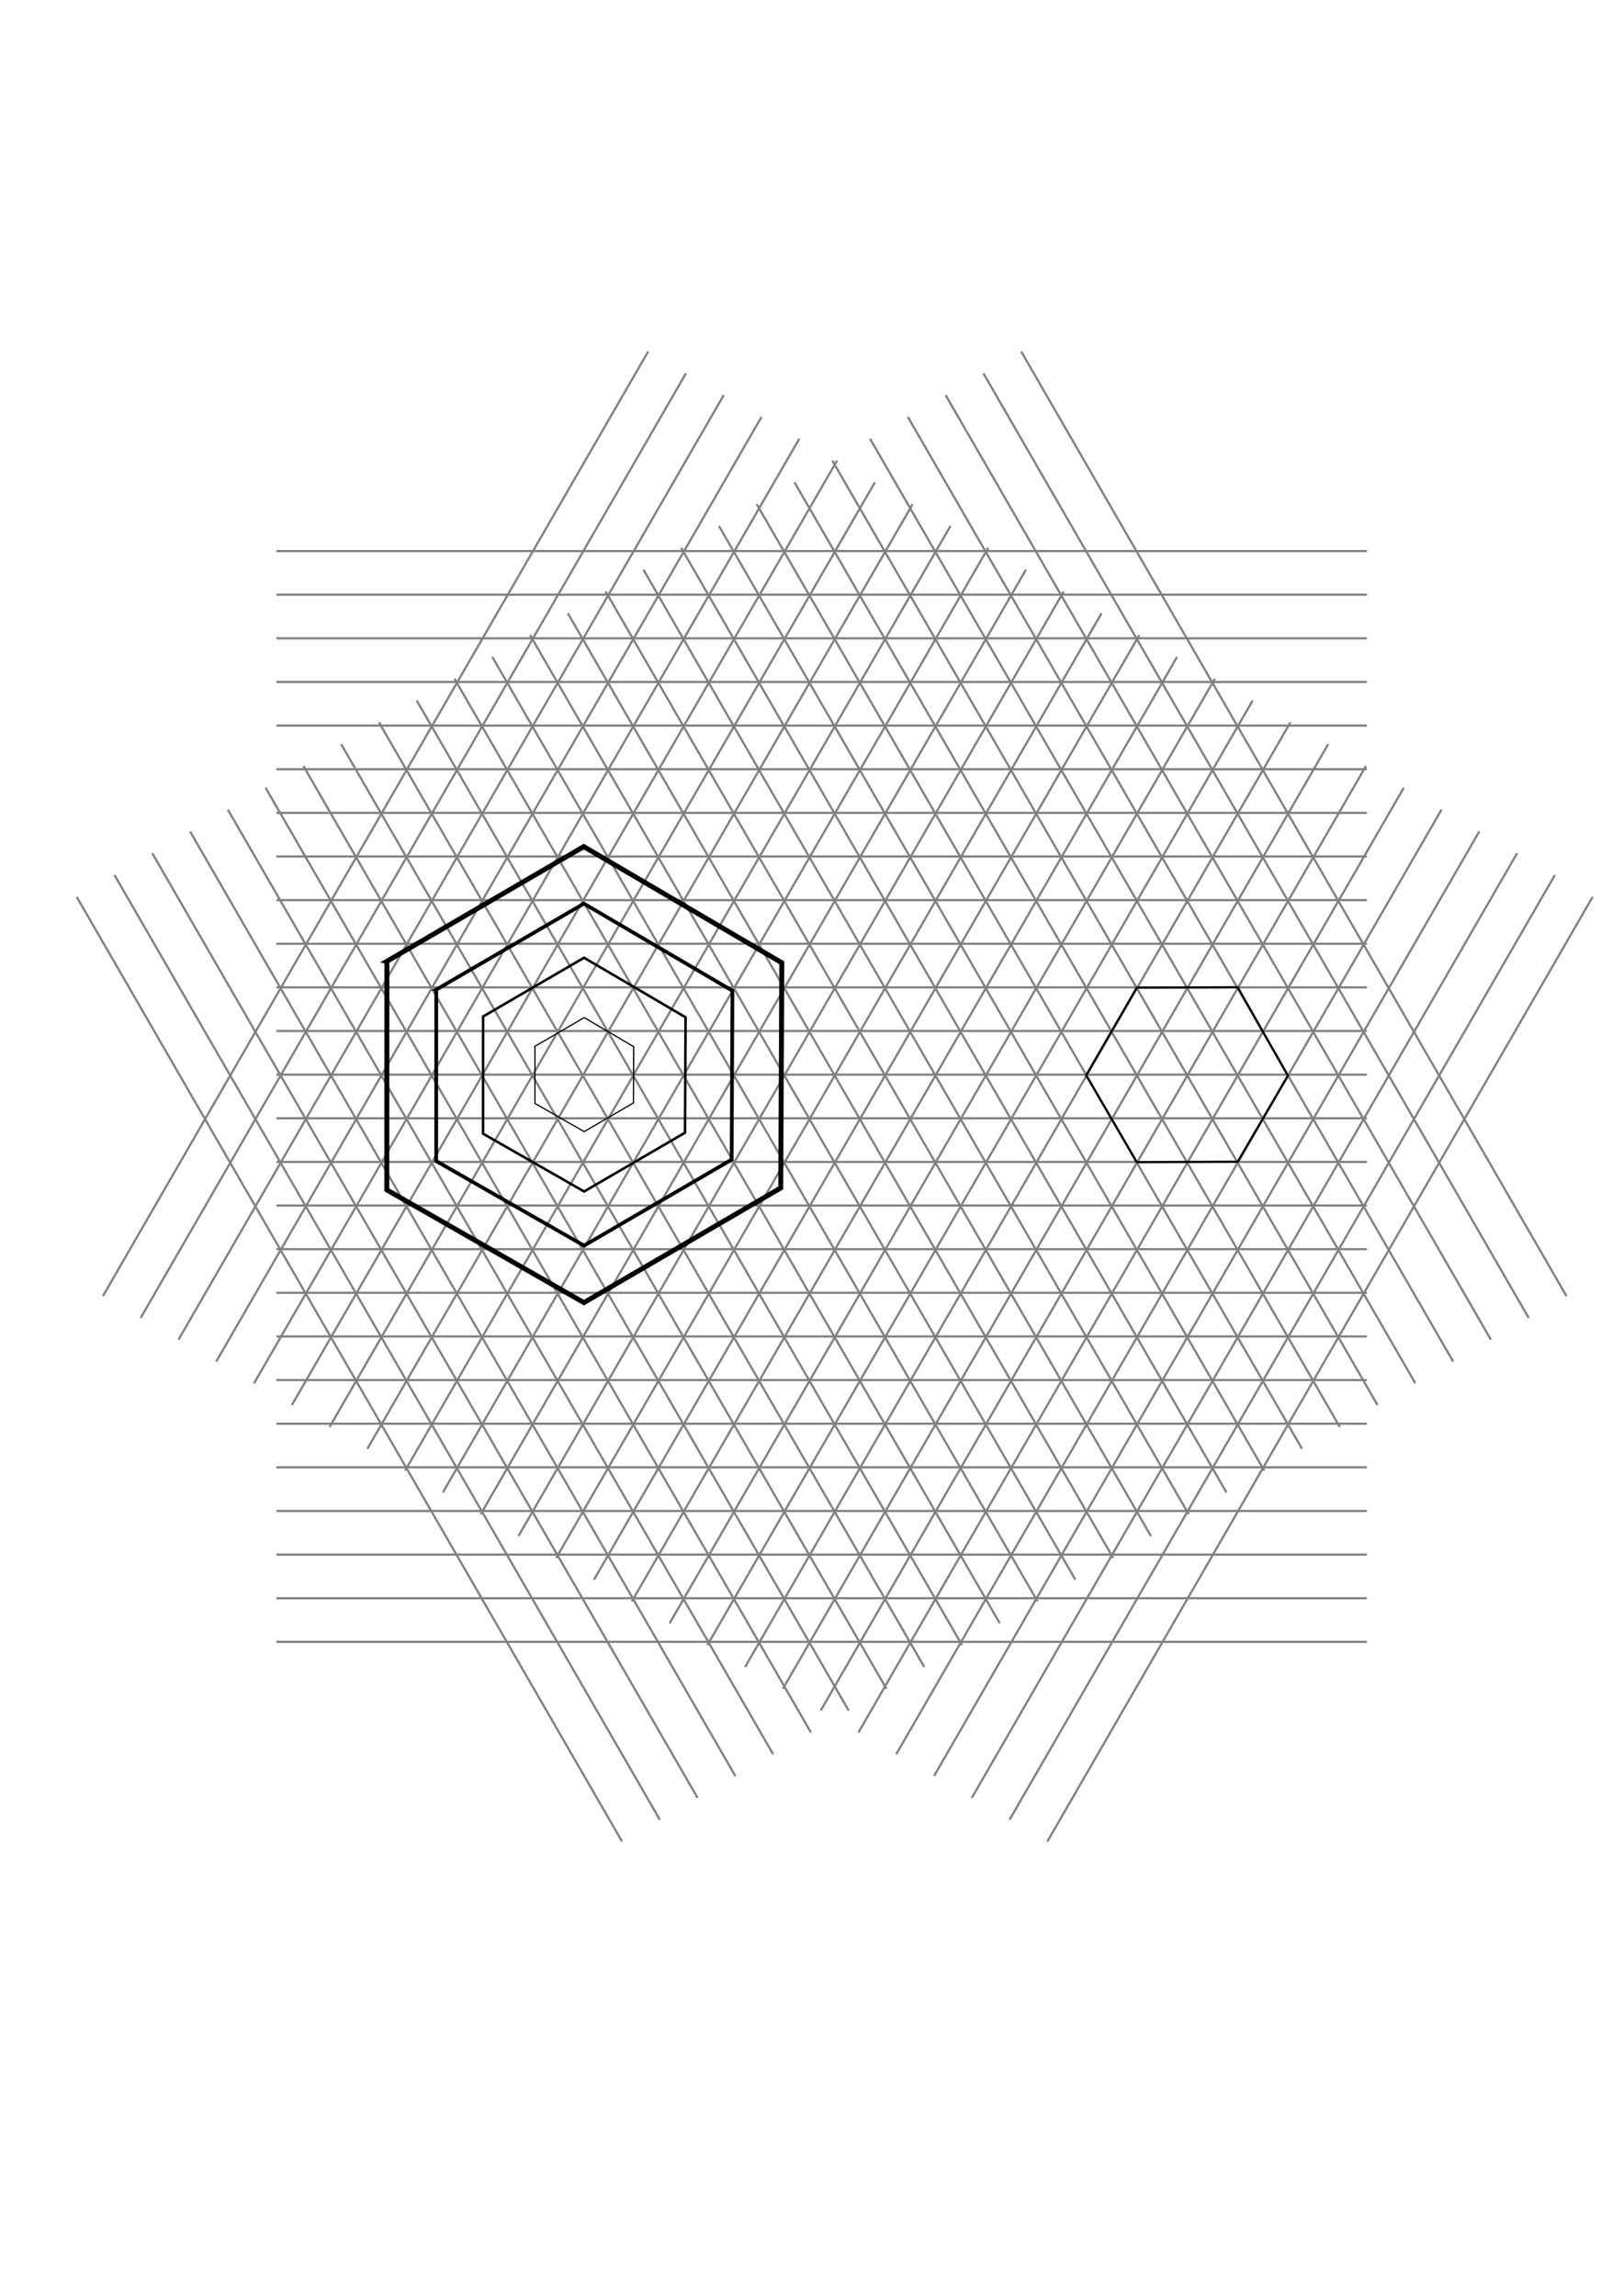 <?xml version="1.0" encoding="UTF-8" standalone="no"?>
<!-- Created with Inkscape (http://www.inkscape.org/) -->

<svg
   xmlns:dc="http://purl.org/dc/elements/1.1/"
   xmlns:cc="http://creativecommons.org/ns#"
   xmlns:rdf="http://www.w3.org/1999/02/22-rdf-syntax-ns#"
   xmlns:svg="http://www.w3.org/2000/svg"
   xmlns="http://www.w3.org/2000/svg"
   xmlns:sodipodi="http://sodipodi.sourceforge.net/DTD/sodipodi-0.dtd"
   xmlns:inkscape="http://www.inkscape.org/namespaces/inkscape"
   width="744.094"
   height="1052.362"
   id="svg12048"
   version="1.1"
   inkscape:version="0.47 r22583"
   sodipodi:docname="deltille_periodicity.svg">
  <defs
     id="defs12050">
    <inkscape:perspective
       sodipodi:type="inkscape:persp3d"
       inkscape:vp_x="0 : 526.18109 : 1"
       inkscape:vp_y="0 : 1000 : 0"
       inkscape:vp_z="744.09448 : 526.18109 : 1"
       inkscape:persp3d-origin="372.04724 : 350.78739 : 1"
       id="perspective12056" />
    <inkscape:perspective
       id="perspective12159"
       inkscape:persp3d-origin="0.5 : 0.33333333 : 1"
       inkscape:vp_z="1 : 0.5 : 1"
       inkscape:vp_y="0 : 1000 : 0"
       inkscape:vp_x="0 : 0.5 : 1"
       sodipodi:type="inkscape:persp3d" />
    <inkscape:perspective
       id="perspective12841"
       inkscape:persp3d-origin="0.5 : 0.33333333 : 1"
       inkscape:vp_z="1 : 0.5 : 1"
       inkscape:vp_y="0 : 1000 : 0"
       inkscape:vp_x="0 : 0.5 : 1"
       sodipodi:type="inkscape:persp3d" />
  </defs>
  <sodipodi:namedview
     id="base"
     pagecolor="#ffffff"
     bordercolor="#666666"
     borderopacity="1.0"
     inkscape:pageopacity="0.0"
     inkscape:pageshadow="2"
     inkscape:zoom="1.979899"
     inkscape:cx="288.97753"
     inkscape:cy="578.87601"
     inkscape:document-units="px"
     inkscape:current-layer="layer1"
     showgrid="true"
     inkscape:window-width="1440"
     inkscape:window-height="852"
     inkscape:window-x="0"
     inkscape:window-y="0"
     inkscape:window-maximized="0"
     gridtolerance="10"
     objecttolerance="20" />
  <g
     inkscape:label="Layer 1"
     inkscape:groupmode="layer"
     id="layer1">
    <g
       transform="translate(126.699,-299.759)"
       id="g3068"
       style="stroke:#808080;stroke-opacity:1">
      <path
         sodipodi:nodetypes="cc"
         id="path2818"
         d="m 0,552.362 500,0"
         style="fill:none;stroke:#808080;stroke-width:1px;stroke-linecap:butt;stroke-linejoin:miter;stroke-opacity:1" />
      <path
         style="fill:none;stroke:#808080;stroke-width:1px;stroke-linecap:butt;stroke-linejoin:miter;stroke-opacity:1"
         d="m 0,572.362 500,0"
         id="path2870"
         sodipodi:nodetypes="cc" />
      <path
         style="fill:none;stroke:#808080;stroke-width:1px;stroke-linecap:butt;stroke-linejoin:miter;stroke-opacity:1"
         d="m 0,592.362 500,0"
         id="path2872"
         sodipodi:nodetypes="cc" />
      <path
         sodipodi:nodetypes="cc"
         id="path2874"
         d="m 0,612.362 500,0"
         style="fill:none;stroke:#808080;stroke-width:1px;stroke-linecap:butt;stroke-linejoin:miter;stroke-opacity:1" />
      <path
         style="fill:none;stroke:#808080;stroke-width:1px;stroke-linecap:butt;stroke-linejoin:miter;stroke-opacity:1"
         d="m 0,632.362 500,0"
         id="path2876"
         sodipodi:nodetypes="cc" />
      <path
         sodipodi:nodetypes="cc"
         id="path2878"
         d="m 0,652.362 500,0"
         style="fill:none;stroke:#808080;stroke-width:1px;stroke-linecap:butt;stroke-linejoin:miter;stroke-opacity:1" />
      <path
         sodipodi:nodetypes="cc"
         id="path2880"
         d="m 0,672.362 500,0"
         style="fill:none;stroke:#808080;stroke-width:1px;stroke-linecap:butt;stroke-linejoin:miter;stroke-opacity:1" />
      <path
         style="fill:none;stroke:#808080;stroke-width:1px;stroke-linecap:butt;stroke-linejoin:miter;stroke-opacity:1"
         d="m 0,692.362 500,0"
         id="path2882"
         sodipodi:nodetypes="cc" />
      <path
         style="fill:none;stroke:#808080;stroke-width:1px;stroke-linecap:butt;stroke-linejoin:miter;stroke-opacity:1"
         d="m 0,712.362 500,0"
         id="path2884"
         sodipodi:nodetypes="cc" />
      <path
         sodipodi:nodetypes="cc"
         id="path2886"
         d="m 0,732.362 500,0"
         style="fill:none;stroke:#808080;stroke-width:1px;stroke-linecap:butt;stroke-linejoin:miter;stroke-opacity:1" />
      <path
         sodipodi:nodetypes="cc"
         id="path2888"
         d="m 0,752.362 500,0"
         style="fill:none;stroke:#808080;stroke-width:1px;stroke-linecap:butt;stroke-linejoin:miter;stroke-opacity:1" />
      <path
         style="fill:none;stroke:#808080;stroke-width:1px;stroke-linecap:butt;stroke-linejoin:miter;stroke-opacity:1"
         d="m 0,772.362 500,0"
         id="path2890"
         sodipodi:nodetypes="cc" />
      <path
         sodipodi:nodetypes="cc"
         id="path2892"
         d="m 0,792.362 500,0"
         style="fill:none;stroke:#808080;stroke-width:1px;stroke-linecap:butt;stroke-linejoin:miter;stroke-opacity:1" />
      <path
         style="fill:none;stroke:#808080;stroke-width:1px;stroke-linecap:butt;stroke-linejoin:miter;stroke-opacity:1"
         d="m 0,812.362 500,0"
         id="path2894"
         sodipodi:nodetypes="cc" />
      <path
         style="fill:none;stroke:#808080;stroke-width:1px;stroke-linecap:butt;stroke-linejoin:miter;stroke-opacity:1"
         d="m 0,832.362 500,0"
         id="path2896"
         sodipodi:nodetypes="cc" />
      <path
         sodipodi:nodetypes="cc"
         id="path2898"
         d="m 0,852.362 500,0"
         style="fill:none;stroke:#808080;stroke-width:1px;stroke-linecap:butt;stroke-linejoin:miter;stroke-opacity:1" />
      <path
         style="fill:none;stroke:#808080;stroke-width:1px;stroke-linecap:butt;stroke-linejoin:miter;stroke-opacity:1"
         d="m 0,872.362 500,0"
         id="path2900"
         sodipodi:nodetypes="cc" />
      <path
         sodipodi:nodetypes="cc"
         id="path2902"
         d="m 0,892.362 500,0"
         style="fill:none;stroke:#808080;stroke-width:1px;stroke-linecap:butt;stroke-linejoin:miter;stroke-opacity:1" />
      <path
         sodipodi:nodetypes="cc"
         id="path2904"
         d="m 0,912.362 500,0"
         style="fill:none;stroke:#808080;stroke-width:1px;stroke-linecap:butt;stroke-linejoin:miter;stroke-opacity:1" />
      <path
         style="fill:none;stroke:#808080;stroke-width:1px;stroke-linecap:butt;stroke-linejoin:miter;stroke-opacity:1"
         d="m 0,932.362 500,0"
         id="path2906"
         sodipodi:nodetypes="cc" />
      <path
         sodipodi:nodetypes="cc"
         id="path2908"
         d="m 0,952.362 500,0"
         style="fill:none;stroke:#808080;stroke-width:1px;stroke-linecap:butt;stroke-linejoin:miter;stroke-opacity:1" />
      <path
         style="fill:none;stroke:#808080;stroke-width:1px;stroke-linecap:butt;stroke-linejoin:miter;stroke-opacity:1"
         d="m 0,972.362 500,0"
         id="path2910"
         sodipodi:nodetypes="cc" />
      <path
         style="fill:none;stroke:#808080;stroke-width:1px;stroke-linecap:butt;stroke-linejoin:miter;stroke-opacity:1"
         d="m 0,992.362 500,0"
         id="path2912"
         sodipodi:nodetypes="cc" />
      <path
         sodipodi:nodetypes="cc"
         id="path2914"
         d="m 0,1012.362 500,0"
         style="fill:none;stroke:#808080;stroke-width:1px;stroke-linecap:butt;stroke-linejoin:miter;stroke-opacity:1" />
      <path
         sodipodi:nodetypes="cc"
         id="path2916"
         d="m 0,1032.362 500,0"
         style="fill:none;stroke:#808080;stroke-width:1px;stroke-linecap:butt;stroke-linejoin:miter;stroke-opacity:1" />
      <path
         style="fill:none;stroke:#808080;stroke-width:1px;stroke-linecap:butt;stroke-linejoin:miter;stroke-opacity:1"
         d="m 0,1052.362 500,0"
         id="path2918"
         sodipodi:nodetypes="cc" />
    </g>
    <g
       id="g3096"
       transform="matrix(0.5,-0.866,0.866,0.5,-431.167,317.928)"
       style="stroke:#808080;stroke-opacity:1">
      <path
         style="fill:none;stroke:#808080;stroke-width:1px;stroke-linecap:butt;stroke-linejoin:miter;stroke-opacity:1"
         d="M -6.554842e-8,552.362 500,552.362"
         id="path3098"
         sodipodi:nodetypes="cc" />
      <path
         sodipodi:nodetypes="cc"
         id="path3100"
         d="m 0,572.362 500,0"
         style="fill:none;stroke:#808080;stroke-width:1px;stroke-linecap:butt;stroke-linejoin:miter;stroke-opacity:1" />
      <path
         sodipodi:nodetypes="cc"
         id="path3102"
         d="m 0,592.362 500,0"
         style="fill:none;stroke:#808080;stroke-width:1px;stroke-linecap:butt;stroke-linejoin:miter;stroke-opacity:1" />
      <path
         style="fill:none;stroke:#808080;stroke-width:1px;stroke-linecap:butt;stroke-linejoin:miter;stroke-opacity:1"
         d="m 0,612.362 500,0"
         id="path3104"
         sodipodi:nodetypes="cc" />
      <path
         sodipodi:nodetypes="cc"
         id="path3106"
         d="m 0,632.362 500,0"
         style="fill:none;stroke:#808080;stroke-width:1px;stroke-linecap:butt;stroke-linejoin:miter;stroke-opacity:1" />
      <path
         style="fill:none;stroke:#808080;stroke-width:1px;stroke-linecap:butt;stroke-linejoin:miter;stroke-opacity:1"
         d="m 0,652.362 500,0"
         id="path3108"
         sodipodi:nodetypes="cc" />
      <path
         style="fill:none;stroke:#808080;stroke-width:1px;stroke-linecap:butt;stroke-linejoin:miter;stroke-opacity:1"
         d="m 0,672.362 500,0"
         id="path3110"
         sodipodi:nodetypes="cc" />
      <path
         sodipodi:nodetypes="cc"
         id="path3112"
         d="m 0,692.362 500,0"
         style="fill:none;stroke:#808080;stroke-width:1px;stroke-linecap:butt;stroke-linejoin:miter;stroke-opacity:1" />
      <path
         sodipodi:nodetypes="cc"
         id="path3114"
         d="m 0,712.362 500,0"
         style="fill:none;stroke:#808080;stroke-width:1px;stroke-linecap:butt;stroke-linejoin:miter;stroke-opacity:1" />
      <path
         style="fill:none;stroke:#808080;stroke-width:1px;stroke-linecap:butt;stroke-linejoin:miter;stroke-opacity:1"
         d="m 0,732.362 500,0"
         id="path3116"
         sodipodi:nodetypes="cc" />
      <path
         style="fill:none;stroke:#808080;stroke-width:1px;stroke-linecap:butt;stroke-linejoin:miter;stroke-opacity:1"
         d="m 0,752.362 500,0"
         id="path3118"
         sodipodi:nodetypes="cc" />
      <path
         sodipodi:nodetypes="cc"
         id="path3120"
         d="m 0,772.362 500,0"
         style="fill:none;stroke:#808080;stroke-width:1px;stroke-linecap:butt;stroke-linejoin:miter;stroke-opacity:1" />
      <path
         style="fill:none;stroke:#808080;stroke-width:1px;stroke-linecap:butt;stroke-linejoin:miter;stroke-opacity:1"
         d="m 0,792.362 500,0"
         id="path3122"
         sodipodi:nodetypes="cc" />
      <path
         sodipodi:nodetypes="cc"
         id="path3124"
         d="m 0,812.362 500,0"
         style="fill:none;stroke:#808080;stroke-width:1px;stroke-linecap:butt;stroke-linejoin:miter;stroke-opacity:1" />
      <path
         sodipodi:nodetypes="cc"
         id="path3126"
         d="m 0,832.362 500,0"
         style="fill:none;stroke:#808080;stroke-width:1px;stroke-linecap:butt;stroke-linejoin:miter;stroke-opacity:1" />
      <path
         style="fill:none;stroke:#808080;stroke-width:1px;stroke-linecap:butt;stroke-linejoin:miter;stroke-opacity:1"
         d="m 0,852.362 500,0"
         id="path3128"
         sodipodi:nodetypes="cc" />
      <path
         sodipodi:nodetypes="cc"
         id="path3130"
         d="m 0,872.362 500,0"
         style="fill:none;stroke:#808080;stroke-width:1px;stroke-linecap:butt;stroke-linejoin:miter;stroke-opacity:1" />
      <path
         style="fill:none;stroke:#808080;stroke-width:1px;stroke-linecap:butt;stroke-linejoin:miter;stroke-opacity:1"
         d="m 0,892.362 500,0"
         id="path3132"
         sodipodi:nodetypes="cc" />
      <path
         style="fill:none;stroke:#808080;stroke-width:1px;stroke-linecap:butt;stroke-linejoin:miter;stroke-opacity:1"
         d="m 0,912.362 500,0"
         id="path3134"
         sodipodi:nodetypes="cc" />
      <path
         sodipodi:nodetypes="cc"
         id="path3136"
         d="m 0,932.362 500,0"
         style="fill:none;stroke:#808080;stroke-width:1px;stroke-linecap:butt;stroke-linejoin:miter;stroke-opacity:1" />
      <path
         style="fill:none;stroke:#808080;stroke-width:1px;stroke-linecap:butt;stroke-linejoin:miter;stroke-opacity:1"
         d="m 0,952.362 500,0"
         id="path3138"
         sodipodi:nodetypes="cc" />
      <path
         sodipodi:nodetypes="cc"
         id="path3140"
         d="m 0,972.362 500,0"
         style="fill:none;stroke:#808080;stroke-width:1px;stroke-linecap:butt;stroke-linejoin:miter;stroke-opacity:1" />
      <path
         sodipodi:nodetypes="cc"
         id="path3142"
         d="m 0,992.362 500,0"
         style="fill:none;stroke:#808080;stroke-width:1px;stroke-linecap:butt;stroke-linejoin:miter;stroke-opacity:1" />
      <path
         style="fill:none;stroke:#808080;stroke-width:1px;stroke-linecap:butt;stroke-linejoin:miter;stroke-opacity:1"
         d="m 0,1012.362 500,0"
         id="path3144"
         sodipodi:nodetypes="cc" />
      <path
         style="fill:none;stroke:#808080;stroke-width:1px;stroke-linecap:butt;stroke-linejoin:miter;stroke-opacity:1"
         d="m 0,1032.362 500,0"
         id="path3146"
         sodipodi:nodetypes="cc" />
      <path
         sodipodi:nodetypes="cc"
         id="path3148"
         d="m 0,1052.362 500,0"
         style="fill:none;stroke:#808080;stroke-width:1px;stroke-linecap:butt;stroke-linejoin:miter;stroke-opacity:1" />
    </g>
    <g
       transform="matrix(-0.5,-0.866,0.866,-0.5,-193.167,1120.291)"
       id="g3204"
       style="stroke:#808080;stroke-opacity:1">
      <path
         sodipodi:nodetypes="cc"
         id="path3206"
         d="m 0,552.362 500,0"
         style="fill:none;stroke:#808080;stroke-width:1px;stroke-linecap:butt;stroke-linejoin:miter;stroke-opacity:1" />
      <path
         style="fill:none;stroke:#808080;stroke-width:1px;stroke-linecap:butt;stroke-linejoin:miter;stroke-opacity:1"
         d="m 0,572.362 500,0"
         id="path3208"
         sodipodi:nodetypes="cc" />
      <path
         style="fill:none;stroke:#808080;stroke-width:1px;stroke-linecap:butt;stroke-linejoin:miter;stroke-opacity:1"
         d="m 0,592.362 500,0"
         id="path3210"
         sodipodi:nodetypes="cc" />
      <path
         sodipodi:nodetypes="cc"
         id="path3212"
         d="m 0,612.362 500,0"
         style="fill:none;stroke:#808080;stroke-width:1px;stroke-linecap:butt;stroke-linejoin:miter;stroke-opacity:1" />
      <path
         style="fill:none;stroke:#808080;stroke-width:1px;stroke-linecap:butt;stroke-linejoin:miter;stroke-opacity:1"
         d="m 0,632.362 500,0"
         id="path3214"
         sodipodi:nodetypes="cc" />
      <path
         sodipodi:nodetypes="cc"
         id="path3216"
         d="m 0,652.362 500,0"
         style="fill:none;stroke:#808080;stroke-width:1px;stroke-linecap:butt;stroke-linejoin:miter;stroke-opacity:1" />
      <path
         sodipodi:nodetypes="cc"
         id="path3218"
         d="m 0,672.362 500,0"
         style="fill:none;stroke:#808080;stroke-width:1px;stroke-linecap:butt;stroke-linejoin:miter;stroke-opacity:1" />
      <path
         style="fill:none;stroke:#808080;stroke-width:1px;stroke-linecap:butt;stroke-linejoin:miter;stroke-opacity:1"
         d="m 0,692.362 500,0"
         id="path3220"
         sodipodi:nodetypes="cc" />
      <path
         style="fill:none;stroke:#808080;stroke-width:1px;stroke-linecap:butt;stroke-linejoin:miter;stroke-opacity:1"
         d="m 0,712.362 500,0"
         id="path3222"
         sodipodi:nodetypes="cc" />
      <path
         sodipodi:nodetypes="cc"
         id="path3224"
         d="m 0,732.362 500,0"
         style="fill:none;stroke:#808080;stroke-width:1px;stroke-linecap:butt;stroke-linejoin:miter;stroke-opacity:1" />
      <path
         sodipodi:nodetypes="cc"
         id="path3226"
         d="m 0,752.362 500,0"
         style="fill:none;stroke:#808080;stroke-width:1px;stroke-linecap:butt;stroke-linejoin:miter;stroke-opacity:1" />
      <path
         style="fill:none;stroke:#808080;stroke-width:1px;stroke-linecap:butt;stroke-linejoin:miter;stroke-opacity:1"
         d="m 0,772.362 500,0"
         id="path3228"
         sodipodi:nodetypes="cc" />
      <path
         sodipodi:nodetypes="cc"
         id="path3230"
         d="m 0,792.362 500,0"
         style="fill:none;stroke:#808080;stroke-width:1px;stroke-linecap:butt;stroke-linejoin:miter;stroke-opacity:1" />
      <path
         style="fill:none;stroke:#808080;stroke-width:1px;stroke-linecap:butt;stroke-linejoin:miter;stroke-opacity:1"
         d="m 0,812.362 500,0"
         id="path3232"
         sodipodi:nodetypes="cc" />
      <path
         style="fill:none;stroke:#808080;stroke-width:1px;stroke-linecap:butt;stroke-linejoin:miter;stroke-opacity:1"
         d="m 0,832.362 500,0"
         id="path3234"
         sodipodi:nodetypes="cc" />
      <path
         sodipodi:nodetypes="cc"
         id="path3236"
         d="m 0,852.362 500,0"
         style="fill:none;stroke:#808080;stroke-width:1px;stroke-linecap:butt;stroke-linejoin:miter;stroke-opacity:1" />
      <path
         style="fill:none;stroke:#808080;stroke-width:1px;stroke-linecap:butt;stroke-linejoin:miter;stroke-opacity:1"
         d="m 0,872.362 500,0"
         id="path3238"
         sodipodi:nodetypes="cc" />
      <path
         sodipodi:nodetypes="cc"
         id="path3240"
         d="m 0,892.362 500,0"
         style="fill:none;stroke:#808080;stroke-width:1px;stroke-linecap:butt;stroke-linejoin:miter;stroke-opacity:1" />
      <path
         sodipodi:nodetypes="cc"
         id="path3242"
         d="m 0,912.362 500,0"
         style="fill:none;stroke:#808080;stroke-width:1px;stroke-linecap:butt;stroke-linejoin:miter;stroke-opacity:1" />
      <path
         style="fill:none;stroke:#808080;stroke-width:1px;stroke-linecap:butt;stroke-linejoin:miter;stroke-opacity:1"
         d="m 0,932.362 500,0"
         id="path3244"
         sodipodi:nodetypes="cc" />
      <path
         sodipodi:nodetypes="cc"
         id="path3246"
         d="m 0,952.362 500,0"
         style="fill:none;stroke:#808080;stroke-width:1px;stroke-linecap:butt;stroke-linejoin:miter;stroke-opacity:1" />
      <path
         style="fill:none;stroke:#808080;stroke-width:1px;stroke-linecap:butt;stroke-linejoin:miter;stroke-opacity:1"
         d="m 0,972.362 500,0"
         id="path3248"
         sodipodi:nodetypes="cc" />
      <path
         style="fill:none;stroke:#808080;stroke-width:1px;stroke-linecap:butt;stroke-linejoin:miter;stroke-opacity:1"
         d="m 0,992.362 500,0"
         id="path3250"
         sodipodi:nodetypes="cc" />
      <path
         sodipodi:nodetypes="cc"
         id="path3252"
         d="m 0,1012.362 500,0"
         style="fill:none;stroke:#808080;stroke-width:1px;stroke-linecap:butt;stroke-linejoin:miter;stroke-opacity:1" />
      <path
         sodipodi:nodetypes="cc"
         id="path3254"
         d="m 0,1032.362 500,0"
         style="fill:none;stroke:#808080;stroke-width:1px;stroke-linecap:butt;stroke-linejoin:miter;stroke-opacity:1" />
      <path
         style="fill:none;stroke:#808080;stroke-width:1px;stroke-linecap:butt;stroke-linejoin:miter;stroke-opacity:1"
         d="m 0,1052.362 500,0"
         id="path3256"
         sodipodi:nodetypes="cc" />
    </g>
    <path
       style="fill:none;stroke:#000000;stroke-width:1px;stroke-linecap:butt;stroke-linejoin:miter;stroke-opacity:1"
       d="m 521.184,452.719 46.25,-0.179 23.036,40.536 -23.036,39.464 -46.25,0.179 -23.214,-39.821 23.214,-40.179 z"
       id="path17060"
       sodipodi:nodetypes="ccccccc" />
    <path
       sodipodi:nodetypes="ccccccc"
       id="path17062"
       d="m 221.491,465.959 46.264,-26.949 46.557,27.305 -0.252,52.898 -46.264,26.949 -46.322,-26.486 0.017,-53.717 z"
       style="fill:none;stroke:#000000;stroke-width:1.158px;stroke-linecap:butt;stroke-linejoin:miter;stroke-opacity:1" />
    <path
       style="fill:none;stroke:#000000;stroke-width:0.565px;stroke-linecap:butt;stroke-linejoin:miter;stroke-opacity:1"
       d="m 245.264,479.6 22.562,-13.142 22.705,13.316 -0.123,25.797 -22.562,13.142 -22.59,-12.916 0.01,-26.196 z"
       id="path2897"
       sodipodi:nodetypes="ccccccc" />
    <path
       sodipodi:nodetypes="ccccccc"
       id="path3119"
       d="m 177.377,440.645 90.247,-52.57 90.818,53.264 -0.491,103.187 -90.247,52.57 -90.361,-51.665 0.04,-104.786 z"
       style="fill:none;stroke:#000000;stroke-width:2.258px;stroke-linecap:butt;stroke-linejoin:miter;stroke-opacity:1" />
    <path
       sodipodi:nodetypes="ccccccc"
       id="path4594"
       d="m 200.006,453.63 67.685,-39.427 68.114,39.948 -0.368,77.39 -67.685,39.427 -67.771,-38.749 0.03,-78.589 z"
       style="fill:none;stroke:#000000;stroke-width:1.694px;stroke-linecap:butt;stroke-linejoin:miter;stroke-opacity:1" />
  </g>
</svg>
